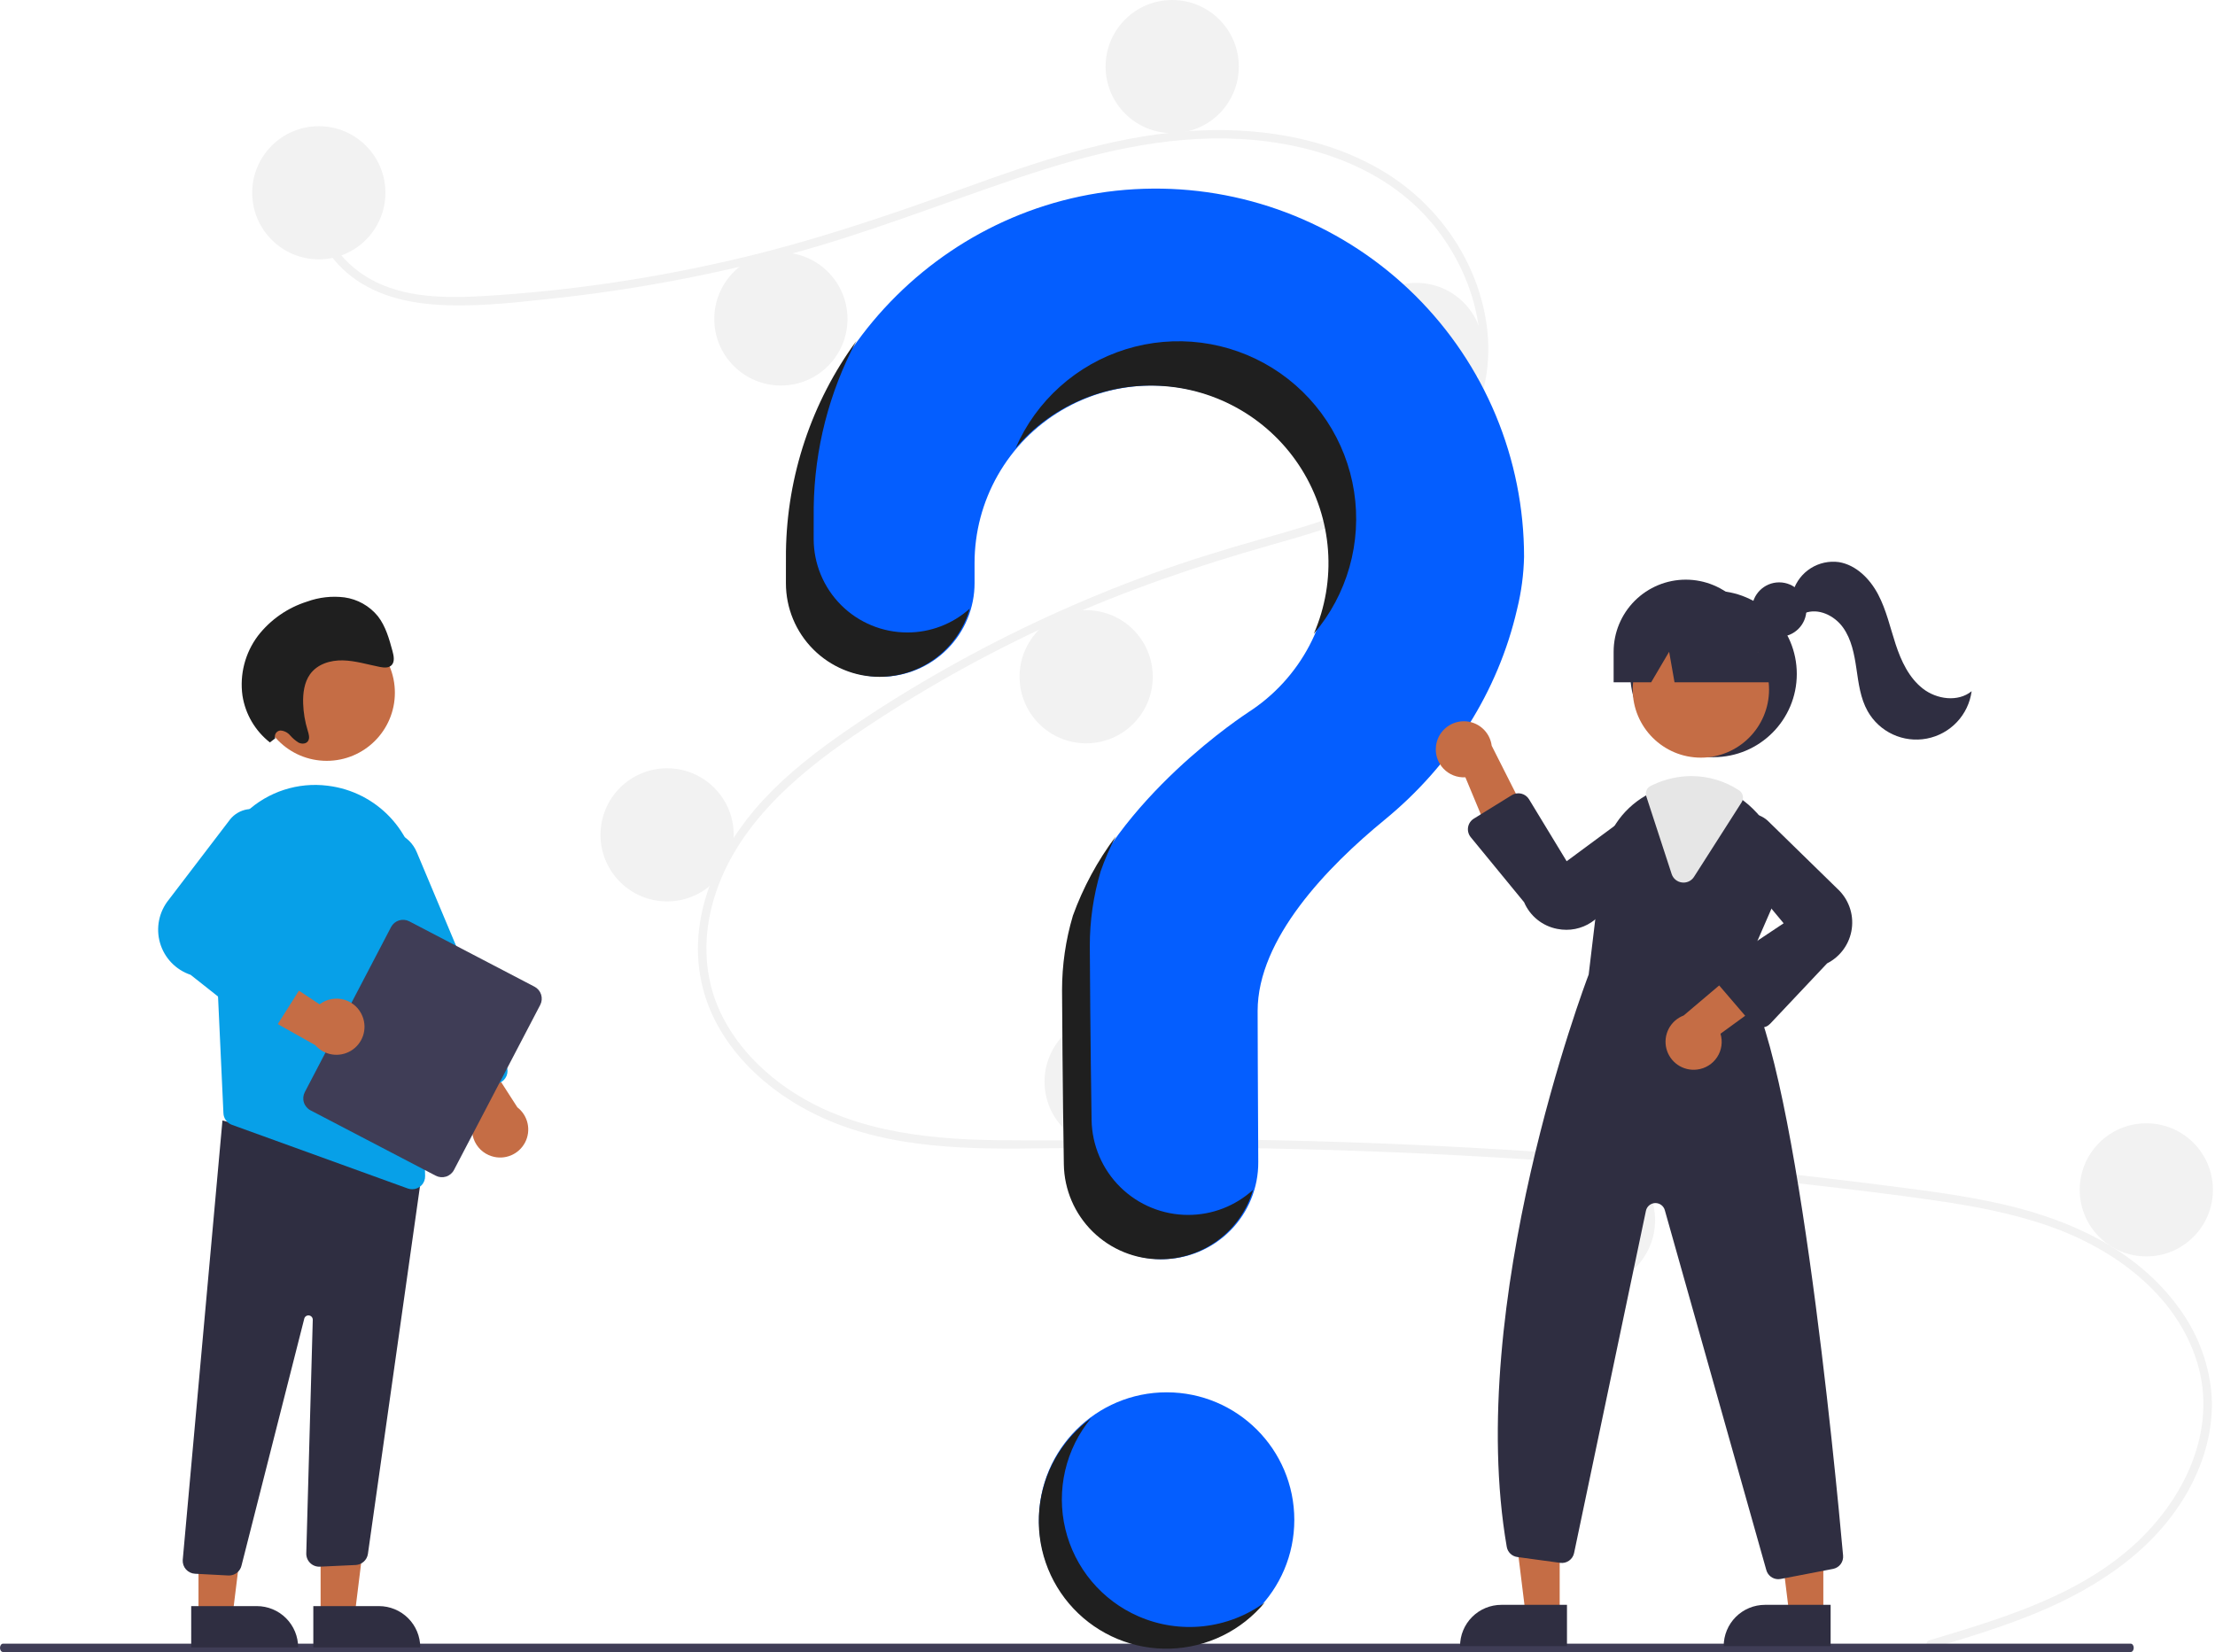 <svg width="1063" height="793" viewBox="0 0 1063 793" fill="none" xmlns="http://www.w3.org/2000/svg">
<path d="M559.887 790.828C593.723 790.828 621.153 763.409 621.153 729.586C621.153 695.762 593.723 668.343 559.887 668.343C526.05 668.343 498.62 695.762 498.62 729.586C498.62 763.409 526.05 790.828 559.887 790.828Z" fill="#045EFF"/>
<path d="M925.897 787.388C960.172 777.098 996.611 766.368 1023.79 741.907C1048.08 720.049 1064.48 686.67 1054.42 653.889C1044.38 621.175 1014.3 599.361 983.242 588.512C965.628 582.359 947.201 578.945 928.78 576.263C908.755 573.348 888.642 570.959 868.539 568.661C787.137 559.354 705.429 553.669 623.415 551.605C582.946 550.586 542.485 550.61 502.011 551.198C465.865 551.722 427.796 551.709 394.263 536.352C368.187 524.41 344.52 502.684 337.254 474.133C328.867 441.176 344.337 407.613 366.529 383.744C378.226 371.163 391.898 360.574 406.001 350.837C421.301 340.273 437.134 330.458 453.31 321.296C485.17 303.26 518.479 287.91 552.89 275.406C569.866 269.236 587.094 263.913 604.471 259.002C619.144 254.855 633.863 250.702 648.044 245.052C675.459 234.13 701.534 215.63 708.505 185.299C715.111 156.553 703.972 125.347 684.444 103.992C661.852 79.286 627.787 68.456 595.128 66.703C558.464 64.736 522.644 73.909 488.183 85.55C451.427 97.966 415.464 112.243 377.932 122.3C340.714 132.263 302.776 139.312 264.462 143.384C245.706 145.38 226.383 147.635 207.516 146.106C191.703 144.825 175.971 140.177 164.318 128.959C154.325 119.34 148.372 106.121 150.419 92.17C150.791 89.636 154.641 90.713 154.272 93.232C151.781 110.214 163.329 125.862 177.559 133.877C194.005 143.141 214.018 143.154 232.328 142.095C272.03 139.698 311.463 133.999 350.218 125.059C388.3 116.364 425.022 103.935 461.702 90.658C496.538 78.048 532.154 65.74 569.371 63.009C601.664 60.639 635.634 65.342 663.767 82.212C688.492 97.037 706.673 121.763 712.466 150.135C718.127 177.86 710.287 205.766 689.292 225.113C667.553 245.146 637.747 253.71 609.97 261.598C574.738 271.602 540.263 283.296 506.892 298.481C473.067 313.828 440.627 332.059 409.931 352.971C380.302 373.21 351.061 398.677 341.69 434.784C337.325 451.604 338.131 469.442 345.435 485.329C351.929 499.455 362.625 511.337 375.085 520.501C404.814 542.368 442.282 546.858 478.191 547.305C518.522 547.806 558.855 546.446 599.199 547.108C681.419 548.456 763.471 553.459 845.355 562.116C865.873 564.286 886.365 566.686 906.831 569.314C925.24 571.679 943.711 574.028 961.809 578.227C993.99 585.694 1025.31 600.051 1045.31 627.325C1054.18 639.148 1059.68 653.157 1061.22 667.86C1062.62 683.202 1058.86 698.573 1051.92 712.222C1036.56 742.431 1007.79 761.646 977.24 774.27C960.875 781.031 943.9 786.153 926.959 791.239C924.491 791.98 923.436 788.126 925.897 787.388L925.897 787.388Z" fill="#F2F2F2"/>
<path d="M152.999 124.482C170.653 124.482 184.964 110.177 184.964 92.53C184.964 74.883 170.653 60.577 152.999 60.577C135.345 60.577 121.034 74.883 121.034 92.53C121.034 110.177 135.345 124.482 152.999 124.482Z" fill="#F2F2F2"/>
<path d="M374.756 185.059C392.41 185.059 406.721 170.753 406.721 153.107C406.721 135.46 392.41 121.154 374.756 121.154C357.102 121.154 342.791 135.46 342.791 153.107C342.791 170.753 357.102 185.059 374.756 185.059Z" fill="#F2F2F2"/>
<path d="M562.551 63.905C580.205 63.905 594.516 49.6 594.516 31.953C594.516 14.306 580.205 0 562.551 0C544.897 0 530.586 14.306 530.586 31.953C530.586 49.6 544.897 63.905 562.551 63.905Z" fill="#F2F2F2"/>
<path d="M679.756 199.704C697.41 199.704 711.721 185.398 711.721 167.751C711.721 150.105 697.41 135.799 679.756 135.799C662.102 135.799 647.791 150.105 647.791 167.751C647.791 185.398 662.102 199.704 679.756 199.704Z" fill="#F2F2F2"/>
<path d="M521.262 356.805C538.916 356.805 553.227 342.499 553.227 324.852C553.227 307.205 538.916 292.899 521.262 292.899C503.608 292.899 489.297 307.205 489.297 324.852C489.297 342.499 503.608 356.805 521.262 356.805Z" fill="#F2F2F2"/>
<path d="M320.149 432.692C337.802 432.692 352.114 418.387 352.114 400.74C352.114 383.093 337.802 368.787 320.149 368.787C302.495 368.787 288.184 383.093 288.184 400.74C288.184 418.387 302.495 432.692 320.149 432.692Z" fill="#F2F2F2"/>
<path d="M533.249 551.183C550.903 551.183 565.214 536.878 565.214 519.231C565.214 501.584 550.903 487.278 533.249 487.278C515.595 487.278 501.284 501.584 501.284 519.231C501.284 536.878 515.595 551.183 533.249 551.183Z" fill="#F2F2F2"/>
<path d="M762.332 617.751C779.986 617.751 794.297 603.446 794.297 585.799C794.297 568.152 779.986 553.846 762.332 553.846C744.678 553.846 730.367 568.152 730.367 585.799C730.367 603.446 744.678 617.751 762.332 617.751Z" fill="#F2F2F2"/>
<path d="M1030.04 603.106C1047.69 603.106 1062 588.801 1062 571.154C1062 553.507 1047.69 539.201 1030.04 539.201C1012.39 539.201 998.074 553.507 998.074 571.154C998.074 588.801 1012.39 603.106 1030.04 603.106Z" fill="#F2F2F2"/>
<path d="M553.326 90.537C457.575 91.213 379.175 168.994 377.815 264.701C377.802 265.585 377.796 271.798 377.797 279.924C377.798 291.839 382.533 303.266 390.961 311.691C399.389 320.117 410.82 324.851 422.74 324.852H422.74C428.648 324.851 434.499 323.686 439.957 321.423C445.415 319.161 450.374 315.846 454.55 311.667C458.726 307.488 462.037 302.528 464.294 297.069C466.551 291.611 467.711 285.762 467.705 279.855C467.701 274.327 467.698 270.501 467.698 270.266C467.695 255.475 471.544 240.937 478.866 228.084C486.188 215.231 496.732 204.504 509.459 196.959C522.187 189.414 536.66 185.311 551.455 185.054C566.249 184.796 580.857 188.393 593.839 195.49C606.822 202.587 617.732 212.941 625.498 225.531C633.263 238.122 637.616 252.517 638.128 267.299C638.641 282.082 635.294 296.743 628.419 309.841C621.543 322.938 611.375 334.021 598.915 341.999L598.931 342.018C598.931 342.018 534.963 383.183 515.461 439.654L515.477 439.658C512.048 451.227 510.31 463.23 510.318 475.296C510.318 480.256 510.61 523.653 511.174 558.876C511.371 571.029 516.34 582.618 525.009 591.141C533.677 599.665 545.351 604.441 557.51 604.438H557.51C563.62 604.438 569.67 603.23 575.311 600.884C580.952 598.537 586.073 595.1 590.38 590.767C594.687 586.435 598.095 581.295 600.406 575.641C602.718 569.988 603.889 563.934 603.852 557.826C603.656 525.568 603.55 488.007 603.55 485.281C603.55 450.606 637.013 416.057 664.501 393.527C696.155 367.583 718.932 332.227 728.081 292.345C730.106 284.134 731.222 275.725 731.41 267.271C731.41 243.954 726.794 220.867 717.829 199.341C708.863 177.815 695.726 158.275 679.172 141.847C662.619 125.419 642.977 112.428 621.378 103.622C599.78 94.816 576.651 90.369 553.326 90.537Z" fill="#045EFF"/>
<path d="M1022.56 793H1.439C1.057 792.998 0.691 792.787 0.421 792.412C0.152 792.037 0 791.529 0 791C0 790.471 0.152 789.963 0.421 789.588C0.691 789.213 1.057 789.002 1.439 789H1022.56C1022.94 789 1023.31 789.211 1023.58 789.586C1023.85 789.961 1024 790.47 1024 791C1024 791.53 1023.85 792.039 1023.58 792.414C1023.31 792.789 1022.94 793 1022.56 793Z" fill="#3F3D56"/>
<path d="M822.343 363.456C844.41 363.456 862.299 345.574 862.299 323.515C862.299 301.457 844.41 283.574 822.343 283.574C800.276 283.574 782.387 301.457 782.387 323.515C782.387 345.574 800.276 363.456 822.343 363.456Z" fill="#2F2E41"/>
<path d="M748.508 775.024H732.18L724.411 712.066H748.512L748.508 775.024Z" fill="#C56D45"/>
<path d="M720.517 770.36H752.008V790.179H700.689C700.689 787.577 701.202 784.999 702.199 782.595C703.195 780.19 704.656 778.005 706.497 776.165C708.338 774.324 710.524 772.864 712.929 771.868C715.335 770.872 717.913 770.36 720.517 770.36Z" fill="#2F2E41"/>
<path d="M875.035 775.024H858.707L850.938 712.066H875.039L875.035 775.024Z" fill="#C56D45"/>
<path d="M847.044 770.36H878.535V790.179H827.217C827.217 787.577 827.73 784.999 828.726 782.595C829.722 780.19 831.183 778.005 833.024 776.165C834.865 774.324 837.051 772.864 839.457 771.868C841.862 770.872 844.44 770.36 847.044 770.36Z" fill="#2F2E41"/>
<path d="M816.271 363.689C834.337 363.689 848.983 349.049 848.983 330.99C848.983 312.93 834.337 298.29 816.271 298.29C798.204 298.29 783.559 312.93 783.559 330.99C783.559 349.049 798.204 363.689 816.271 363.689Z" fill="#C56D45"/>
<path d="M835.769 469.179L850.406 435.563C853.961 427.676 854.98 418.882 853.322 410.392C851.664 401.903 847.411 394.137 841.15 388.166C839.864 386.895 838.498 385.708 837.06 384.611C829.838 378.964 820.938 375.885 811.768 375.864C805.603 375.888 799.516 377.242 793.921 379.832C793.441 380.045 792.976 380.271 792.496 380.497C791.577 380.937 790.672 381.416 789.792 381.909C784.059 385.2 779.179 389.792 775.547 395.314C771.914 400.837 769.631 407.135 768.882 413.702L762.422 467.808C760.797 472.055 702.834 625.428 723.105 742.521C723.321 743.772 723.931 744.92 724.846 745.799C725.762 746.678 726.934 747.242 728.193 747.407L748.744 750.203C750.245 750.408 751.767 750.038 753.005 749.165C754.243 748.293 755.105 746.985 755.416 745.503L789.899 581.2C790.114 580.179 790.665 579.26 791.464 578.589C792.263 577.918 793.264 577.534 794.307 577.499C795.35 577.464 796.375 577.779 797.218 578.394C798.06 579.01 798.672 579.89 798.956 580.894L847.676 753.678C848.023 754.933 848.772 756.04 849.809 756.829C850.846 757.618 852.113 758.045 853.416 758.045C853.805 758.042 854.193 758.007 854.575 757.938L879.68 753.105C881.14 752.833 882.445 752.025 883.34 750.84C884.234 749.655 884.654 748.179 884.516 746.702C880.826 705.576 861.221 499.574 835.769 469.179Z" fill="#2F2E41"/>
<path d="M689.141 358.202C688.914 360.146 689.116 362.117 689.733 363.974C690.35 365.832 691.367 367.531 692.713 368.953C694.058 370.375 695.699 371.485 697.52 372.205C699.34 372.924 701.297 373.236 703.251 373.118L721.537 417.043L735.368 396.548L715.884 357.978C715.468 354.709 713.867 351.706 711.384 349.539C708.901 347.371 705.709 346.189 702.413 346.217C699.116 346.244 695.945 347.48 693.499 349.689C691.053 351.898 689.502 354.927 689.141 358.202L689.141 358.202Z" fill="#C56D45"/>
<path d="M814.455 513.408C816.399 513.176 818.269 512.52 819.932 511.487C821.595 510.455 823.012 509.07 824.082 507.431C825.152 505.792 825.849 503.938 826.125 502C826.401 500.063 826.248 498.088 825.678 496.216L864.15 468.206L840.988 459.536L808.005 487.464C804.922 488.63 802.374 490.886 800.844 493.804C799.313 496.723 798.907 500.101 799.702 503.299C800.497 506.497 802.438 509.293 805.157 511.156C807.876 513.019 811.184 513.82 814.455 513.408Z" fill="#C56D45"/>
<path d="M751.742 446.327C750.267 446.325 748.795 446.18 747.349 445.894C743.849 445.228 740.568 443.712 737.793 441.479C735.018 439.247 732.835 436.366 731.436 433.091L705.818 401.867C705.277 401.206 704.882 400.438 704.662 399.613C704.442 398.789 704.4 397.926 704.54 397.084C704.68 396.242 704.999 395.439 705.475 394.73C705.95 394.021 706.572 393.422 707.298 392.972L725.524 381.695C726.197 381.278 726.946 380.999 727.727 380.873C728.508 380.748 729.307 380.778 730.077 380.962C730.846 381.147 731.572 381.482 732.211 381.948C732.85 382.414 733.391 383.003 733.802 383.679L751.857 413.413L786.435 387.869C789.188 386.426 792.368 386.022 795.395 386.729C798.422 387.437 801.094 389.209 802.921 391.723C804.749 394.236 805.611 397.323 805.349 400.42C805.088 403.516 803.721 406.415 801.498 408.587L766.987 440.056C762.931 444.075 757.452 446.328 751.742 446.327Z" fill="#2F2E41"/>
<path d="M845.172 493.287C845.125 493.287 845.078 493.287 845.031 493.286C844.191 493.265 843.364 493.069 842.604 492.709C841.845 492.348 841.169 491.833 840.622 491.195L824.418 472.299C823.866 471.655 823.457 470.902 823.218 470.089C822.979 469.275 822.915 468.421 823.031 467.581C823.147 466.741 823.44 465.936 823.89 465.218C824.34 464.499 824.938 463.885 825.644 463.415L855.986 443.195L828.498 410.16C826.899 407.496 826.312 404.345 826.845 401.283C827.378 398.222 828.996 395.455 831.401 393.487C833.807 391.519 836.841 390.482 839.948 390.565C843.055 390.649 846.029 391.847 848.326 393.941L881.734 426.576C884.363 428.977 886.371 431.98 887.583 435.327C888.796 438.674 889.178 442.266 888.697 445.793C888.215 449.32 886.885 452.678 884.82 455.578C882.754 458.478 880.016 460.834 876.839 462.443L849.534 491.406C848.973 492 848.297 492.473 847.547 492.796C846.797 493.12 845.989 493.287 845.172 493.287Z" fill="#2F2E41"/>
<path d="M807.953 423.658C807.693 423.658 807.433 423.642 807.175 423.609C806.046 423.472 804.981 423.014 804.105 422.29C803.229 421.565 802.579 420.605 802.233 419.523L790.056 382.206C789.751 381.262 789.798 380.24 790.189 379.329C790.579 378.417 791.286 377.678 792.179 377.247L792.575 377.061C792.933 376.89 793.288 376.722 793.65 376.561C799.328 373.928 805.508 372.555 811.767 372.536C819.893 372.551 827.837 374.937 834.624 379.401C835.534 380.007 836.17 380.945 836.395 382.015C836.619 383.084 836.414 384.199 835.825 385.119L812.983 420.889C812.447 421.739 811.705 422.438 810.825 422.923C809.945 423.407 808.957 423.66 807.953 423.658Z" fill="#E6E6E6"/>
<path d="M853.844 305.684C861.065 305.684 866.919 299.833 866.919 292.615C866.919 285.397 861.065 279.545 853.844 279.545C846.623 279.545 840.77 285.397 840.77 292.615C840.77 299.833 846.623 305.684 853.844 305.684Z" fill="#2F2E41"/>
<path d="M809.024 278.249C799.84 278.249 791.032 281.896 784.538 288.388C778.044 294.879 774.396 303.684 774.396 312.864V327.509H792.415L801.033 312.864L803.619 327.509H858.304L843.653 312.864C843.653 303.684 840.005 294.879 833.511 288.388C827.016 281.896 818.208 278.249 809.024 278.249Z" fill="#2F2E41"/>
<path d="M860.563 283.662C862.009 279.143 865.003 275.278 869.017 272.747C873.032 270.215 877.811 269.18 882.514 269.822C890.846 271.215 897.434 277.91 901.359 285.387C905.284 292.865 907.097 301.234 909.736 309.256C912.375 317.278 916.117 325.343 922.779 330.536C929.441 335.729 939.664 337.138 946.206 331.796C945.459 337.363 942.979 342.554 939.119 346.636C935.258 350.717 930.211 353.482 924.692 354.539C919.173 355.596 913.462 354.892 908.365 352.526C903.268 350.161 899.045 346.253 896.291 341.357C892.839 335.217 891.948 328.021 890.924 321.052C889.9 314.083 888.57 306.873 884.448 301.161C880.327 295.449 872.611 291.718 866.063 294.32L860.563 283.662Z" fill="#2F2E41"/>
<path d="M435.43 303.601C423.51 303.6 412.079 298.866 403.651 290.441C395.223 282.015 390.488 270.588 390.487 258.673C390.486 250.547 390.492 244.334 390.504 243.45C390.883 215.616 397.896 188.273 410.961 163.69C389.495 193.064 377.693 228.38 377.186 264.752C377.173 265.636 377.167 271.849 377.168 279.975C377.169 291.89 381.904 303.317 390.332 311.742C398.76 320.168 410.191 324.902 422.111 324.903C431.906 324.899 441.432 321.7 449.241 315.791C457.051 309.882 462.718 301.586 465.381 292.164C457.151 299.541 446.483 303.615 435.43 303.601Z" fill="#1F1F1F"/>
<path d="M556.372 185.205C570.151 185.863 583.566 189.854 595.463 196.835C607.36 203.817 617.384 213.581 624.674 225.288C631.965 236.995 636.304 250.296 637.319 264.049C638.334 277.802 635.995 291.595 630.503 304.246C638.447 294.919 644.287 283.99 647.623 272.203C650.958 260.416 651.713 248.048 649.834 235.943C647.954 223.839 643.486 212.281 636.734 202.059C629.981 191.837 621.103 183.19 610.705 176.709C600.306 170.227 588.632 166.064 576.478 164.501C564.324 162.938 551.975 164.014 540.274 167.654C528.574 171.295 517.796 177.414 508.675 185.596C499.555 193.777 492.307 203.829 487.425 215.064C495.863 205.142 506.467 197.29 518.421 192.113C530.375 186.935 543.359 184.572 556.372 185.205Z" fill="#1F1F1F"/>
<path d="M570.2 583.187C558.041 583.19 546.367 578.414 537.699 569.89C529.03 561.367 524.061 549.778 523.864 537.625C523.3 502.402 523.008 459.005 523.008 454.045C523 441.979 524.738 429.976 528.167 418.407L528.151 418.403C530.176 412.597 532.622 406.945 535.469 401.494C526.729 413.136 519.774 426.014 514.832 439.705L514.849 439.709C511.419 451.278 509.682 463.281 509.689 475.347C509.689 480.307 509.981 523.704 510.545 558.927C510.743 571.08 515.712 582.668 524.38 591.192C533.049 599.716 544.722 604.492 556.881 604.489C566.907 604.487 576.662 601.236 584.683 595.223C592.704 589.211 598.559 580.761 601.369 571.14C592.849 578.906 581.73 583.203 570.2 583.187Z" fill="#1F1F1F"/>
<path d="M153.863 775.631L170.191 775.63L177.96 712.672L153.859 712.674L153.863 775.631Z" fill="#C56D45"/>
<path d="M201.683 790.785L150.364 790.787L150.364 770.968L181.854 770.966C187.113 770.966 192.156 773.054 195.875 776.771C199.593 780.487 201.682 785.528 201.683 790.785L201.683 790.785Z" fill="#2F2E41"/>
<path d="M95.261 775.631L111.588 775.63L119.357 712.672L95.257 712.674L95.261 775.631Z" fill="#C56D45"/>
<path d="M143.079 790.785L91.761 790.787L91.76 770.968L123.251 770.966C128.509 770.966 133.553 773.054 137.271 776.771C140.99 780.487 143.079 785.528 143.079 790.785L143.079 790.785Z" fill="#2F2E41"/>
<path d="M109.529 756.268L93.58 755.43C92.757 755.386 91.952 755.18 91.21 754.824C90.467 754.467 89.803 753.967 89.256 753.352C88.709 752.737 88.289 752.019 88.021 751.241C87.753 750.462 87.642 749.638 87.695 748.817L106.758 537.841L194.543 561.52L203.001 559.214L176.552 745.984C176.327 747.389 175.629 748.675 174.573 749.63C173.518 750.584 172.168 751.151 170.747 751.235L153.554 752.036C152.695 752.084 151.834 751.953 151.028 751.651C150.222 751.35 149.486 750.884 148.869 750.284C148.252 749.684 147.766 748.962 147.442 748.165C147.118 747.368 146.963 746.512 146.986 745.652L150.101 633.556C150.116 633.037 149.936 632.532 149.597 632.14C149.257 631.748 148.783 631.497 148.268 631.437C147.753 631.377 147.233 631.512 146.813 631.815C146.392 632.119 146.1 632.569 145.995 633.076L115.952 751.318C115.668 752.721 114.907 753.982 113.797 754.886C112.687 755.791 111.298 756.282 109.866 756.278C109.755 756.278 109.642 756.275 109.529 756.268Z" fill="#2F2E41"/>
<path d="M156.794 365.219C174.861 365.219 189.507 350.579 189.507 332.519C189.507 314.46 174.861 299.819 156.794 299.819C138.728 299.819 124.082 314.46 124.082 332.519C124.082 350.579 138.728 365.219 156.794 365.219Z" fill="#C56D45"/>
<path d="M102.33 428.589L105.927 506.164L107.227 534.387C107.279 535.615 107.696 536.801 108.425 537.791C109.155 538.781 110.163 539.531 111.321 539.946L195.677 570.492C196.359 570.745 197.081 570.871 197.808 570.865C198.639 570.869 199.462 570.705 200.228 570.384C200.994 570.063 201.688 569.591 202.268 568.996C202.848 568.401 203.302 567.696 203.602 566.921C203.903 566.147 204.045 565.32 204.019 564.49L200.561 425.007C200.334 413.563 196.119 402.557 188.645 393.887C181.17 385.216 170.903 379.423 159.614 377.508C158.798 377.384 157.968 377.259 157.138 377.149C150.138 376.28 143.032 376.955 136.321 379.127C129.61 381.298 123.456 384.914 118.294 389.718C112.947 394.633 108.747 400.662 105.988 407.379C103.23 414.096 101.981 421.336 102.33 428.589L102.33 428.589Z" fill="#07A0E8"/>
<path d="M235.974 555.012C233.979 554.393 232.156 553.317 230.651 551.869C229.146 550.42 228.001 548.641 227.306 546.671C226.611 544.702 226.387 542.597 226.65 540.526C226.914 538.454 227.658 536.473 228.824 534.74L200.218 496.717L224.903 495.189L248.283 531.531C250.786 533.466 252.528 536.22 253.203 539.309C253.878 542.399 253.443 545.628 251.975 548.429C250.506 551.23 248.098 553.425 245.172 554.629C242.246 555.833 238.99 555.969 235.974 555.012H235.974Z" fill="#C56D45"/>
<path d="M215.861 527.859C215.103 527.552 214.414 527.097 213.833 526.522C213.252 525.946 212.791 525.261 212.477 524.506L169.38 421.866C168.534 419.856 168.093 417.7 168.081 415.52C168.07 413.34 168.488 411.179 169.313 409.16C170.137 407.142 171.351 405.306 172.886 403.756C174.42 402.207 176.245 400.976 178.257 400.132C180.268 399.288 182.425 398.849 184.606 398.839C186.787 398.829 188.949 399.249 190.967 400.075C192.986 400.901 194.822 402.116 196.37 403.651C197.919 405.186 199.149 407.012 199.992 409.022L243.089 511.664C243.726 513.186 243.733 514.898 243.109 516.425C242.485 517.952 241.28 519.169 239.759 519.81L220.626 527.836C219.873 528.155 219.064 528.321 218.246 528.325C217.428 528.329 216.617 528.171 215.861 527.859L215.861 527.859Z" fill="#07A0E8"/>
<path d="M146.278 524.239L187.671 445.011C188.47 443.487 189.84 442.342 191.482 441.827C193.123 441.312 194.902 441.469 196.428 442.264L256.512 473.631C258.036 474.429 259.181 475.799 259.696 477.44C260.212 479.081 260.055 480.859 259.26 482.385L217.866 561.612C217.068 563.136 215.697 564.281 214.056 564.796C212.414 565.311 210.635 565.154 209.109 564.359L149.026 532.992C147.502 532.195 146.356 530.825 145.841 529.184C145.326 527.543 145.483 525.764 146.278 524.239Z" fill="#3F3D56"/>
<path d="M174.037 488.042C173.301 486.087 172.118 484.332 170.583 482.916C169.048 481.499 167.203 480.461 165.195 479.885C163.188 479.308 161.073 479.208 159.02 479.593C156.967 479.978 155.032 480.838 153.37 482.104L113.709 455.804L113.642 480.527L151.315 501.711C153.395 504.095 156.247 505.67 159.373 506.161C162.498 506.652 165.697 506.027 168.408 504.397C171.118 502.766 173.168 500.233 174.198 497.243C175.227 494.252 175.17 490.995 174.037 488.042Z" fill="#C56D45"/>
<path d="M123.892 493.602L91.478 467.936C87.971 466.759 84.803 464.749 82.245 462.079C79.686 459.408 77.814 456.157 76.79 452.604C75.765 449.051 75.618 445.303 76.362 441.681C77.105 438.059 78.717 434.672 81.058 431.809L110.489 393.254C112.534 390.755 115.41 389.076 118.592 388.523C121.774 387.97 125.048 388.581 127.817 390.242C130.585 391.904 132.663 394.506 133.671 397.573C134.678 400.64 134.548 403.967 133.303 406.946L110.017 445.023L144.238 461.248C145.034 461.625 145.741 462.167 146.311 462.837C146.882 463.508 147.304 464.292 147.549 465.137C147.795 465.983 147.858 466.871 147.734 467.743C147.611 468.614 147.303 469.45 146.833 470.194L133.019 492.047C132.552 492.785 131.935 493.416 131.209 493.9C130.482 494.384 129.662 494.71 128.801 494.858C128.767 494.864 128.733 494.869 128.698 494.874C127.853 495.002 126.99 494.955 126.163 494.736C125.336 494.517 124.563 494.131 123.892 493.602Z" fill="#07A0E8"/>
<path d="M132.076 354.415C131.935 354.005 131.891 353.568 131.946 353.137C132 352.707 132.153 352.295 132.392 351.933C132.63 351.57 132.949 351.268 133.323 351.047C133.696 350.827 134.116 350.695 134.548 350.662C135.434 350.71 136.301 350.937 137.097 351.33C137.893 351.722 138.601 352.272 139.178 352.945C140.362 354.31 141.74 355.493 143.268 356.456C144.851 357.254 146.997 357.14 147.899 355.62C148.746 354.192 148.166 352.281 147.653 350.623C146.348 346.404 145.618 342.029 145.482 337.615C145.334 332.689 146.03 327.547 148.758 323.705C152.28 318.746 158.576 316.863 164.535 317C170.494 317.136 176.356 318.975 182.258 320.138C184.296 320.539 186.691 320.744 188.054 319.165C189.503 317.487 188.971 314.77 188.355 312.503C186.755 306.622 185.058 300.542 181.342 295.792C177.324 290.856 171.584 287.626 165.278 286.752C159.225 286.002 153.08 286.7 147.348 288.787C138.01 291.729 129.793 297.451 123.797 305.187C117.615 313.415 114.944 323.754 116.367 333.945C117.758 342.82 122.463 350.839 129.534 356.384L132.076 354.415Z" fill="#1F1F1F"/>
<path d="M546.389 775.891C537.686 772.101 529.983 766.342 523.888 759.067C517.792 751.793 513.472 743.201 511.267 733.972C509.062 724.742 509.034 715.126 511.183 705.884C513.333 696.641 517.602 688.024 523.654 680.713C516.637 685.834 510.791 692.388 506.502 699.941C502.213 707.493 499.58 715.871 498.778 724.518C497.976 733.165 499.023 741.884 501.85 750.096C504.676 758.308 509.218 765.825 515.173 772.148C521.128 778.471 528.36 783.456 536.389 786.772C544.419 790.087 553.062 791.658 561.745 791.379C570.429 791.1 578.953 788.979 586.753 785.155C594.554 781.331 601.451 775.893 606.988 769.201C598.352 775.51 588.213 779.448 577.581 780.622C566.949 781.795 556.195 780.164 546.389 775.891Z" fill="#1F1F1F"/>
</svg>
